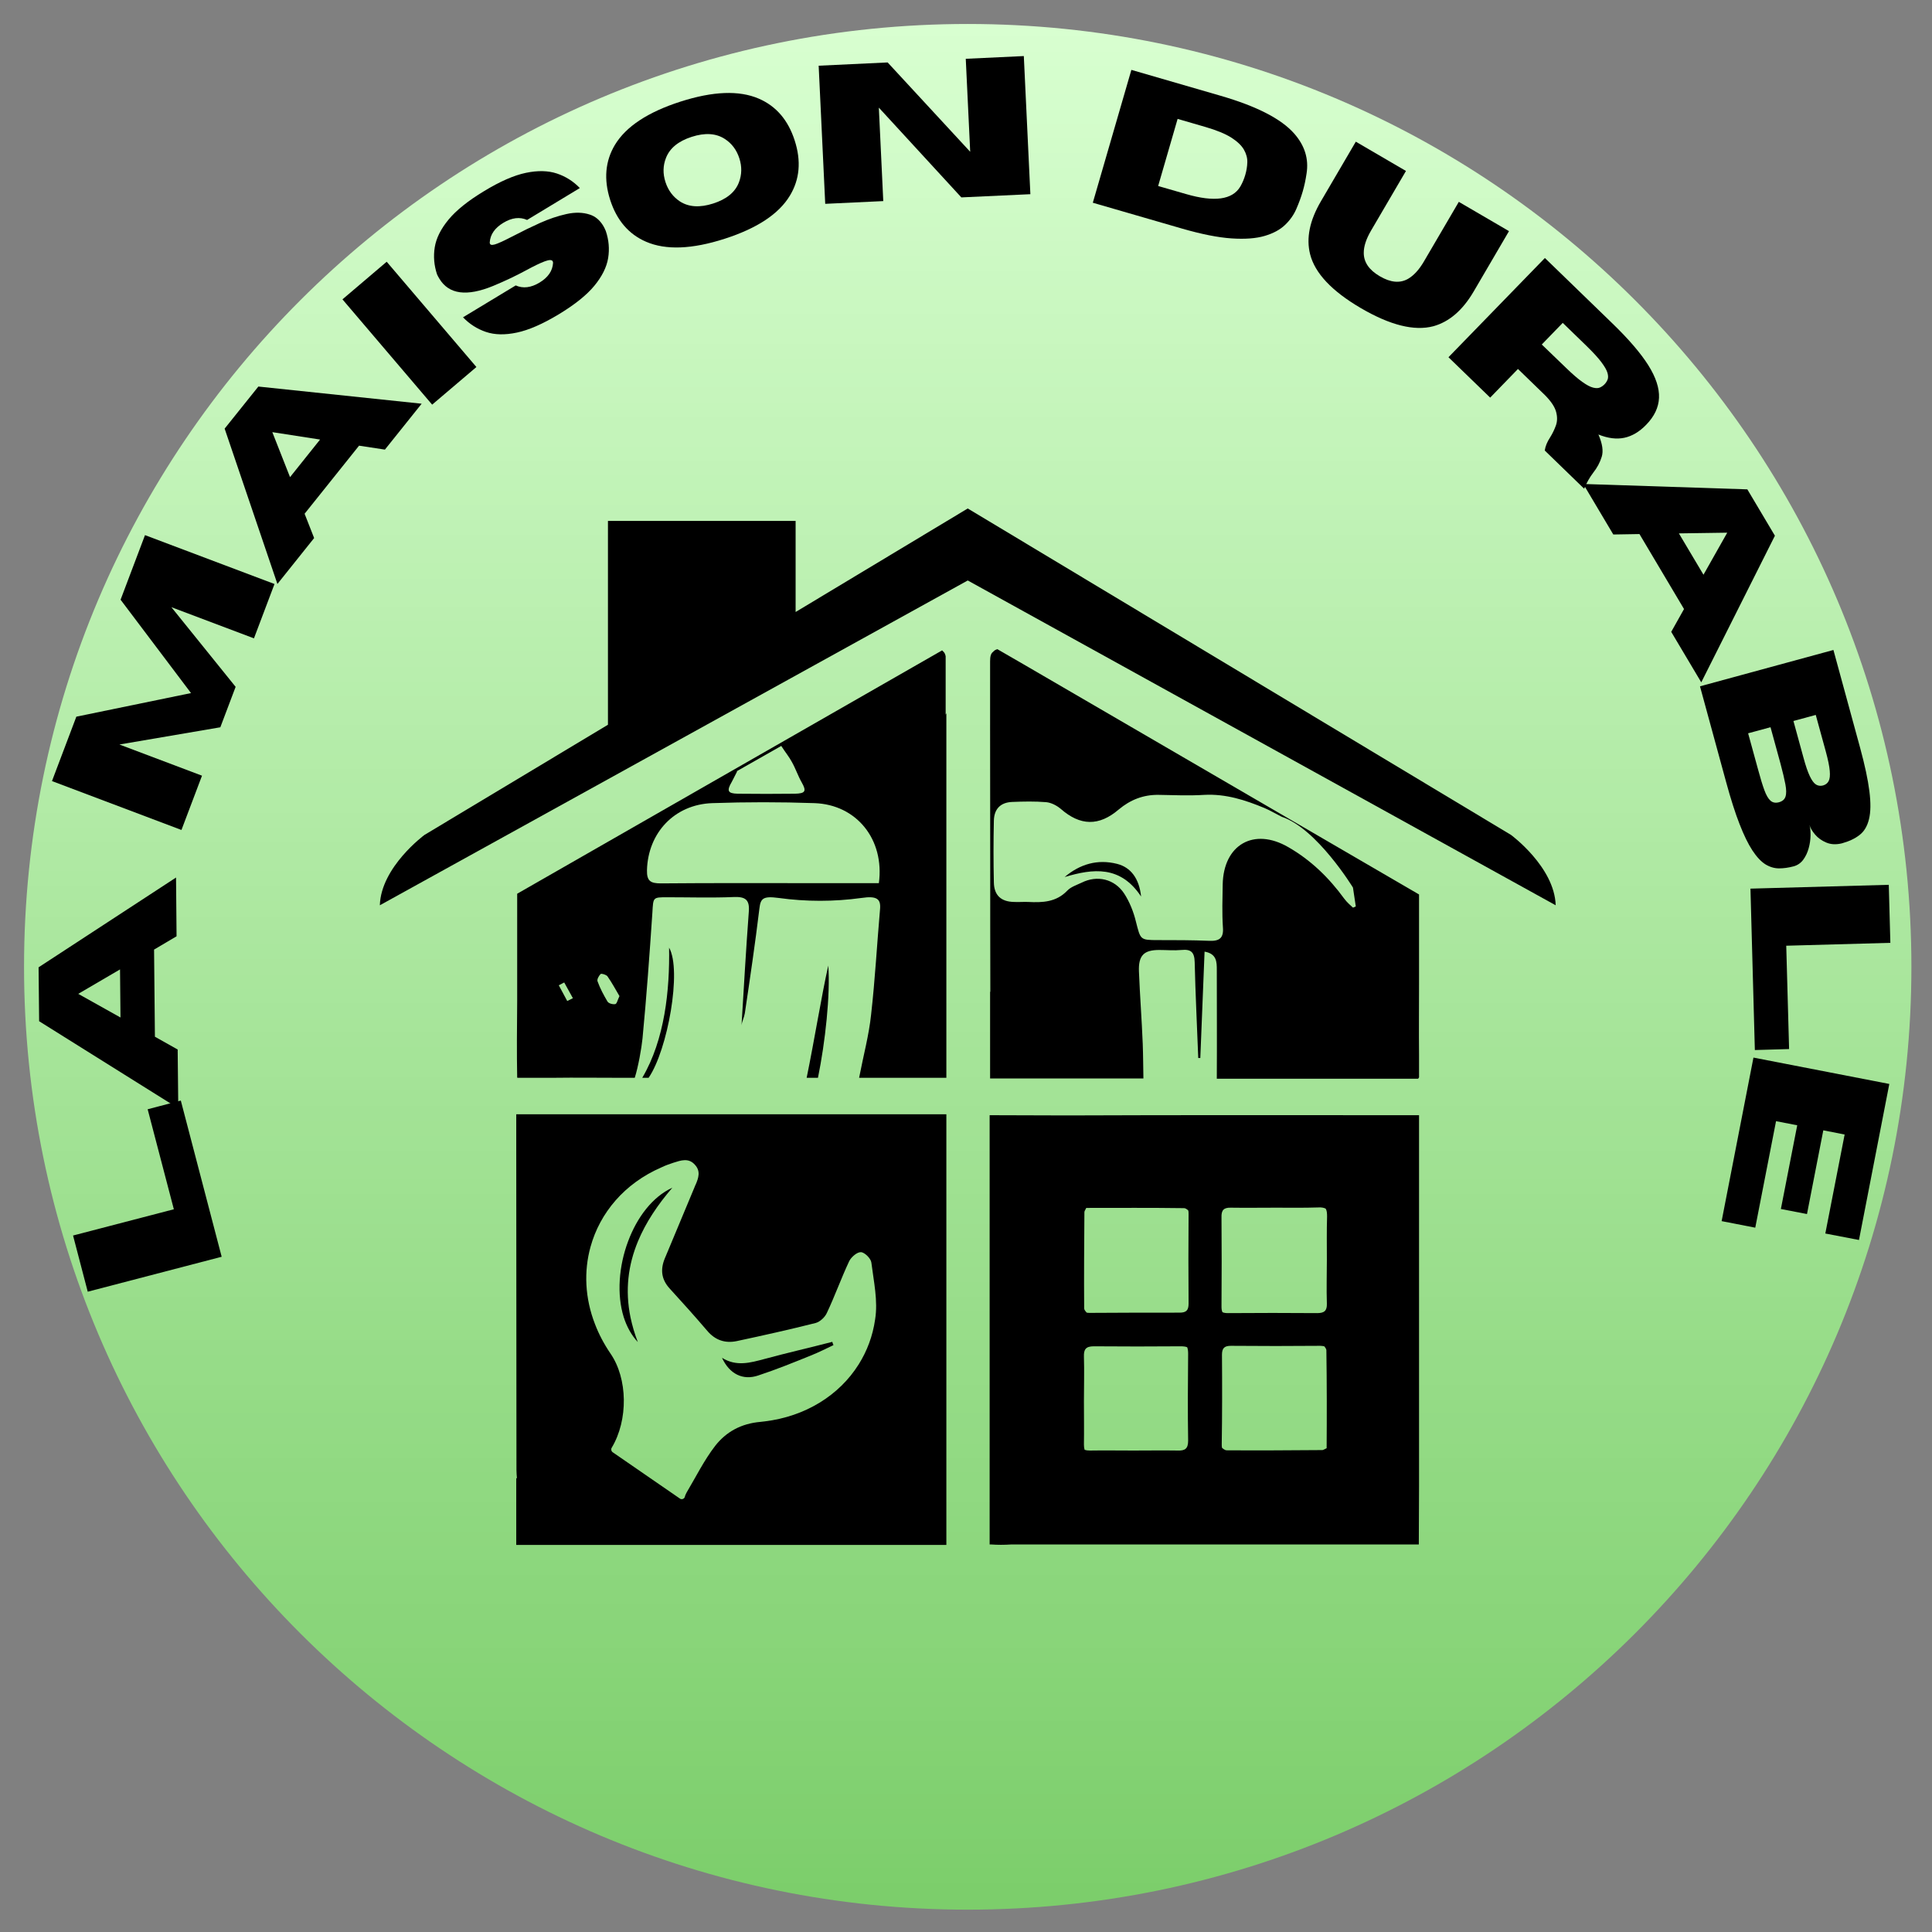 <svg version="1.2" xmlns="http://www.w3.org/2000/svg" viewBox="0 0 663 663" width="663" height="663">
	<rect x="0" y="0" width="663" height="663" fill="#808080" stroke="none"/>
	<defs>
		<clipPath clipPathUnits="userSpaceOnUse" id="cp1">
			<path d="m8.25 8.23h647.68v647.1h-647.68z"/>
		</clipPath>
		<clipPath clipPathUnits="userSpaceOnUse" id="cp2">
			<path d="m332.09 655.33c178.85 0 323.84-144.85 323.84-323.55 0-178.69-144.99-323.55-323.84-323.55-178.85 0-323.84 144.86-323.84 323.55 0 178.7 144.99 323.55 323.84 323.55z"/>
		</clipPath>
		<clipPath clipPathUnits="userSpaceOnUse" id="cp3">
			<path d="m332.09 655.33c178.85 0 323.84-144.85 323.84-323.55 0-178.69-144.99-323.55-323.84-323.55-178.85 0-323.84 144.86-323.84 323.55 0 178.7 144.99 323.55 323.84 323.55z"/>
		</clipPath>
		<linearGradient id="g1" x2="1" gradientUnits="userSpaceOnUse" gradientTransform="matrix(0,-647.097,647.683,0,332.089,655.333)">
			<stop offset="0" stop-color="#7cce6b"/>
			<stop offset=".008" stop-color="#7cce6b"/>
			<stop offset=".016" stop-color="#7dcf6c"/>
			<stop offset=".023" stop-color="#7ecf6d"/>
			<stop offset=".031" stop-color="#7fcf6e"/>
			<stop offset=".039" stop-color="#7fd06f"/>
			<stop offset=".047" stop-color="#80d06f"/>
			<stop offset=".055" stop-color="#81d070"/>
			<stop offset=".063" stop-color="#81d171"/>
			<stop offset=".07" stop-color="#82d172"/>
			<stop offset=".078" stop-color="#83d272"/>
			<stop offset=".086" stop-color="#84d273"/>
			<stop offset=".094" stop-color="#84d274"/>
			<stop offset=".102" stop-color="#85d375"/>
			<stop offset=".109" stop-color="#86d376"/>
			<stop offset=".117" stop-color="#86d476"/>
			<stop offset=".125" stop-color="#87d477"/>
			<stop offset=".133" stop-color="#88d478"/>
			<stop offset=".141" stop-color="#89d579"/>
			<stop offset=".148" stop-color="#89d57a"/>
			<stop offset=".156" stop-color="#8ad57a"/>
			<stop offset=".164" stop-color="#8bd67b"/>
			<stop offset=".172" stop-color="#8bd67c"/>
			<stop offset=".18" stop-color="#8cd77d"/>
			<stop offset=".188" stop-color="#8dd77e"/>
			<stop offset=".195" stop-color="#8ed77e"/>
			<stop offset=".203" stop-color="#8ed87f"/>
			<stop offset=".211" stop-color="#8fd880"/>
			<stop offset=".219" stop-color="#90d981"/>
			<stop offset=".227" stop-color="#90d981"/>
			<stop offset=".234" stop-color="#91d982"/>
			<stop offset=".242" stop-color="#92da83"/>
			<stop offset=".25" stop-color="#93da84"/>
			<stop offset=".258" stop-color="#93da85"/>
			<stop offset=".266" stop-color="#94db85"/>
			<stop offset=".273" stop-color="#95db86"/>
			<stop offset=".281" stop-color="#96dc87"/>
			<stop offset=".289" stop-color="#96dc88"/>
			<stop offset=".297" stop-color="#97dc89"/>
			<stop offset=".305" stop-color="#98dd89"/>
			<stop offset=".313" stop-color="#98dd8a"/>
			<stop offset=".32" stop-color="#99dd8b"/>
			<stop offset=".328" stop-color="#9ade8c"/>
			<stop offset=".336" stop-color="#9bde8d"/>
			<stop offset=".344" stop-color="#9bdf8d"/>
			<stop offset=".352" stop-color="#9cdf8e"/>
			<stop offset=".359" stop-color="#9ddf8f"/>
			<stop offset=".367" stop-color="#9de090"/>
			<stop offset=".375" stop-color="#9ee090"/>
			<stop offset=".383" stop-color="#9fe191"/>
			<stop offset=".391" stop-color="#a0e192"/>
			<stop offset=".398" stop-color="#a0e193"/>
			<stop offset=".406" stop-color="#a1e294"/>
			<stop offset=".414" stop-color="#a2e294"/>
			<stop offset=".422" stop-color="#a2e295"/>
			<stop offset=".43" stop-color="#a3e396"/>
			<stop offset=".438" stop-color="#a4e397"/>
			<stop offset=".445" stop-color="#a5e498"/>
			<stop offset=".453" stop-color="#a5e498"/>
			<stop offset=".461" stop-color="#a6e499"/>
			<stop offset=".469" stop-color="#a7e59a"/>
			<stop offset=".477" stop-color="#a7e59b"/>
			<stop offset=".484" stop-color="#a8e69c"/>
			<stop offset=".492" stop-color="#a9e69c"/>
			<stop offset=".5" stop-color="#aae69d"/>
			<stop offset=".508" stop-color="#aae79e"/>
			<stop offset=".516" stop-color="#abe79f"/>
			<stop offset=".523" stop-color="#ace79f"/>
			<stop offset=".531" stop-color="#ade8a0"/>
			<stop offset=".539" stop-color="#ade8a1"/>
			<stop offset=".547" stop-color="#aee9a2"/>
			<stop offset=".555" stop-color="#afe9a3"/>
			<stop offset=".563" stop-color="#afe9a3"/>
			<stop offset=".57" stop-color="#b0eaa4"/>
			<stop offset=".578" stop-color="#b1eaa5"/>
			<stop offset=".586" stop-color="#b2eba6"/>
			<stop offset=".594" stop-color="#b2eba7"/>
			<stop offset=".602" stop-color="#b3eba7"/>
			<stop offset=".609" stop-color="#b4eca8"/>
			<stop offset=".617" stop-color="#b4eca9"/>
			<stop offset=".625" stop-color="#b5ecaa"/>
			<stop offset=".633" stop-color="#b6edab"/>
			<stop offset=".641" stop-color="#b7edab"/>
			<stop offset=".648" stop-color="#b7eeac"/>
			<stop offset=".656" stop-color="#b8eead"/>
			<stop offset=".664" stop-color="#b9eeae"/>
			<stop offset=".672" stop-color="#b9efae"/>
			<stop offset=".68" stop-color="#baefaf"/>
			<stop offset=".688" stop-color="#bbefb0"/>
			<stop offset=".695" stop-color="#bcf0b1"/>
			<stop offset=".703" stop-color="#bcf0b2"/>
			<stop offset=".711" stop-color="#bdf1b2"/>
			<stop offset=".719" stop-color="#bef1b3"/>
			<stop offset=".727" stop-color="#bef1b4"/>
			<stop offset=".734" stop-color="#bff2b5"/>
			<stop offset=".742" stop-color="#c0f2b6"/>
			<stop offset=".75" stop-color="#c1f3b6"/>
			<stop offset=".758" stop-color="#c1f3b7"/>
			<stop offset=".766" stop-color="#c2f3b8"/>
			<stop offset=".773" stop-color="#c3f4b9"/>
			<stop offset=".781" stop-color="#c4f4ba"/>
			<stop offset=".789" stop-color="#c4f4ba"/>
			<stop offset=".797" stop-color="#c5f5bb"/>
			<stop offset=".805" stop-color="#c6f5bc"/>
			<stop offset=".813" stop-color="#c6f6bd"/>
			<stop offset=".82" stop-color="#c7f6bd"/>
			<stop offset=".828" stop-color="#c8f6be"/>
			<stop offset=".836" stop-color="#c9f7bf"/>
			<stop offset=".844" stop-color="#c9f7c0"/>
			<stop offset=".852" stop-color="#caf8c1"/>
			<stop offset=".859" stop-color="#cbf8c1"/>
			<stop offset=".867" stop-color="#cbf8c2"/>
			<stop offset=".875" stop-color="#ccf9c3"/>
			<stop offset=".883" stop-color="#cdf9c4"/>
			<stop offset=".891" stop-color="#cef9c5"/>
			<stop offset=".898" stop-color="#cefac5"/>
			<stop offset=".906" stop-color="#cffac6"/>
			<stop offset=".914" stop-color="#d0fbc7"/>
			<stop offset=".922" stop-color="#d0fbc8"/>
			<stop offset=".93" stop-color="#d1fbc9"/>
			<stop offset=".938" stop-color="#d2fcc9"/>
			<stop offset=".945" stop-color="#d3fcca"/>
			<stop offset=".953" stop-color="#d3fdcb"/>
			<stop offset=".961" stop-color="#d4fdcc"/>
			<stop offset=".969" stop-color="#d5fdcc"/>
			<stop offset=".977" stop-color="#d5fecd"/>
			<stop offset=".984" stop-color="#d6fece"/>
			<stop offset=".992" stop-color="#d7fecf"/>
			<stop offset="1" stop-color="#d8ffd0"/>
		</linearGradient>
		<clipPath clipPathUnits="userSpaceOnUse" id="cp4">
			<path d="m130.35 174.4h403.51v136.6h-403.51z"/>
		</clipPath>
		<clipPath clipPathUnits="userSpaceOnUse" id="cp5">
			<path d="m339 381.93h148v148.34h-148z"/>
		</clipPath>
		<clipPath clipPathUnits="userSpaceOnUse" id="cp6">
			<path d="m177 381.93h148v148.34h-148z"/>
		</clipPath>
	</defs>
	<style>
		.s0 { fill: url(#g1) } 
		.s1 { fill: #000000 } 
	</style>
	<g id="surface1">
		<g id="Clip-Path" clip-path="url(#cp1)">
			<g>
				<g id="Clip-Path" clip-path="url(#cp2)">
					<g>
						<g id="Clip-Path" clip-path="url(#cp3)">
							<g>
								<path class="s0" d="m655.93 655.33v-647.1h-647.68v647.1z"/>
							</g>
						</g>
					</g>
				</g>
			</g>
		</g>
		<g id="Clip-Path" clip-path="url(#cp4)">
			<g>
				<path class="s1" d="m518.52 286.51l-186.42-112.02-59.07 35.53v-31.25h-64.4v69.94l-62.95 37.8c0 0-14.93 10.98-15.33 24.15l201.75-111.46 201.76 111.46c-0.4-13.17-15.34-24.15-15.34-24.15z"/>
			</g>
		</g>
		<path class="s1" d="m284.24 331.34c-2.25 10-4.83 25.92-7.42 38.52q1.94 0 3.88 0c2.5-12.2 4.28-28.52 3.54-38.52z"/>
		<path class="s1" d="m222.59 369.86c6.53-9.54 11.46-36.91 7.02-44.66 0.24 14.53-1.45 31.5-9.2 44.66q1.09 0 2.18 0z"/>
		<path class="s1" d="m383.35 296.45c-6.7-1.7-12.75 0.07-18 4.52 9.77-2.92 19.13-4.04 26.24 6.69-0.65-6.13-3.48-10-8.24-11.21z"/>
		<g id="Clip-Path" clip-path="url(#cp5)">
			<g>
				<path class="s1" d="m482.62 382.7c-38.82 0-77.57-0.08-116.38 0.08l-26.63-0.08v147.31h0.56c2.1 0.16 4.45 0.16 6.86 0h139.86l0.08-19.79v-127.52h-3.15q-0.6 0-1.2 0zm-74.89 111.69c0 2.75-1.06 3.48-3.56 3.39-5.08-0.08-10.17 0-15.26 0-5 0-10-0.08-14.92 0-0.73 0-1.29-0.08-1.78-0.24-0.16-0.49-0.24-1.05-0.24-1.77 0.08-5.01 0-9.94 0-14.94 0-5.1 0.16-10.18 0-15.28-0.08-2.5 0.65-3.54 3.39-3.54q14.89 0.12 29.78 0c0.97 0 1.7 0.08 2.26 0.32 0.24 0.56 0.33 1.3 0.33 2.26-0.09 9.93-0.17 19.87 0 29.8zm0.15-47c0 2.26-0.8 3.07-3.06 3.07-10.25 0-20.42 0-30.67 0.08-0.49 0-0.89 0-1.21-0.08-0.49-0.48-0.89-1.05-0.89-1.45-0.08-10.99 0-22.05 0.08-33.04 0-0.41 0.32-0.73 0.64-1.45 11.07 0 22.36-0.08 33.58 0.08 0.41 0 0.89 0.32 1.38 0.73 0.15 0.32 0.15 0.8 0.15 1.37-0.08 10.18-0.08 20.43 0 30.69zm47.38 49.59c-0.73 0.32-1.14 0.64-1.46 0.64-10.97 0.08-22.03 0.16-33 0.08-0.41-0.08-0.97-0.4-1.46-0.88-0.08-0.41-0.08-0.73-0.08-1.22 0.16-10.25 0.16-20.43 0.08-30.69 0-2.25 0.81-3.07 3.07-3.07 10.25 0.09 20.42 0.09 30.67 0 0.48 0 0.97 0.09 1.37 0.17 0.4 0.48 0.72 0.97 0.72 1.37 0.17 11.23 0.17 22.45 0.09 33.6zm0.08-64.94c0 5.17-0.17 10.26 0 15.35 0.07 2.42-0.89 3.23-3.32 3.23-10.16-0.08-20.41-0.08-30.57 0-0.82 0-1.46-0.08-1.94-0.32-0.25-0.49-0.33-1.14-0.33-1.94 0.08-10.18 0.08-20.44 0-30.61-0.08-2.42 0.73-3.39 3.23-3.31 5.16 0.08 10.25 0 15.33 0 4.85 0 9.69 0.08 14.53-0.08 1.13-0.09 2.02 0.08 2.66 0.4 0.41 0.65 0.48 1.54 0.48 2.75-0.15 4.84-0.07 9.69-0.07 14.53z"/>
			</g>
		</g>
		<g id="Clip-Path" clip-path="url(#cp6)">
			<g>
				<path class="s1" d="m291.84 382.38h-114.68v10.33c0.07 37.24 0 74.47 0.07 111.7 0 0.97 0.09 1.93 0.17 2.9l-0.24-0.08v22.94h147.6v-147.79zm7.18 50.87c0.8 6.47 2.33 13.17 1.29 19.55-0.81 5.65-2.75 10.82-5.65 15.43-6.7 10.65-18.32 17.85-32.2 19.54-0.48 0.08-0.97 0.08-1.45 0.17-6.63 0.56-11.78 3.38-15.58 8.23-3.8 4.92-6.62 10.66-9.84 16.07-0.24 0.49-0.49 0.97-0.56 1.38-0.17 0.72-1.06 1.12-1.71 0.64l-23.08-15.91c-0.48-0.32-0.64-1.05-0.32-1.53 5.73-9.54 5.49-23.75-0.4-32.3-2.26-3.32-4.04-6.72-5.33-10.11-3.47-8.88-3.87-18.17-1.53-26.57 3.22-11.63 11.62-21.72 24.29-27.22 1.29-0.64 2.66-1.12 4.11-1.6 2.59-0.82 5.25-1.79 7.43 0.71 2.02 2.18 1.21 4.53 0.24 6.79-0.16 0.25-0.24 0.49-0.32 0.73q-4.6 11.02-9.2 22.05c-0.33 0.8-0.73 1.69-1.05 2.5-1.61 3.88-1.21 7.27 1.69 10.42 4.36 4.76 8.64 9.53 12.84 14.45 2.74 3.24 6.13 4.37 10.09 3.56 9.03-1.93 18.15-3.96 27.11-6.22 1.53-0.41 3.23-2.02 3.87-3.47 2.75-5.82 4.93-11.95 7.67-17.77 0.73-1.45 2.74-3.15 4.03-3.07 1.3 0.08 3.39 2.18 3.56 3.55z"/>
			</g>
		</g>
		<path class="s1" d="m262.3 466.37c-4.85 1.29-9.6 2.66-14.53-0.41 2.58 5.58 7.18 7.84 12.43 6.06 6.14-2.02 12.1-4.44 18.07-6.86 2.67-1.05 5.17-2.35 7.75-3.56-0.16-0.4-0.32-0.73-0.4-1.12-7.75 2.01-15.58 3.79-23.32 5.89z"/>
		<path class="s1" d="m230.74 407.57c-6.86 3.15-12.11 10.18-15.17 18.34-3.23 8.56-3.95 18.33-1.53 26.08 1.05 3.31 2.66 6.22 4.84 8.56-1.13-2.91-1.93-5.73-2.51-8.47-1.93-9.38-0.8-18.02 2.59-26.17 2.66-6.39 6.7-12.44 11.78-18.34z"/>
		<path class="s1" d="m324.52 229v-3.79c-0.17-0.8-0.4-1.29-0.89-1.69-0.08-0.08-0.16-0.25-0.33-0.33l-145.82 83.51c0 4.2 0 8.32 0 12.52v24.3c-0.08 8.89-0.16 18.02 0 26.25 0 0 0.07 0.09 0.16 0.09h8.71c0.09 0 0.09 0 0.17 0 1.37 0 2.66 0 4.03 0 6.78-0.09 13.56 0 20.34 0 2.34 0 4.6 0 6.94 0 1.21-3.81 2.33-10.18 2.66-13.49 1.38-14.38 2.42-28.83 3.39-43.21 0.32-5.25 0.08-5.25 5.17-5.25 7.58 0 15.17 0.24 22.75-0.08 4.04-0.17 5.49 0.97 5.17 5.01-0.97 13-1.7 26-2.5 39 0.16-1.29 0.88-2.66 1.13-4.11 1.78-11.96 3.55-23.91 5-35.94 0.41-3.48 1.21-4.36 6.62-3.64 9.44 1.3 18.96 1.3 28.41 0 5.4-0.81 6.69 0.4 6.37 3.88-1.05 12.03-1.7 24.15-3.07 36.18-0.72 6.95-2.58 13.74-4.11 21.65h29.94v-125.1l-0.24 0.48c0-5.9 0-11.39 0-16.24zm-129.86 114.52c-0.96-1.77-1.93-3.63-2.9-5.4 0.65-0.33 1.22-0.65 1.86-0.97 0.97 1.78 2.01 3.63 2.98 5.4zm16.47 1.06c-0.89 0.16-2.27-0.24-2.66-0.89-1.29-2.18-2.51-4.44-3.39-6.87-0.32-0.64 0.39-1.93 1.04-2.58 0.32-0.24 1.94 0.25 2.35 0.81 1.53 2.18 2.82 4.6 4.11 6.78-0.64 1.3-0.89 2.66-1.45 2.75zm40.02-76.32c0.49-0.89 0.97-1.94 1.86-3.63-0.16 0.07-0.24 0.15-0.4 0.15l15.49-8.8c1.45 2.26 2.75 3.8 3.64 5.5 1.29 2.26 2.09 4.76 3.38 7.02 1.7 2.99 1.29 3.8-2.33 3.88q-9.81 0.11-19.61 0c-3.47-0.08-3.88-0.97-2.03-4.12zm50.45 34.81h-20.91c-18 0-35.91-0.08-53.9 0.08-3.56 0-4.85-0.81-4.77-4.52 0.33-12.76 9.36-22.54 22.36-23.02q17.55-0.61 35.1 0c14.45 0.48 24.13 12.44 22.12 27.46z"/>
		<path class="s1" d="m486.97 369.7v-7.68c-0.08-8.24 0-16.39 0-24.55q0-8.36 0-16.71c0-3.48 0-6.88 0-10.35v-3.46l-135.74-78.99-8.96-5.18c-0.65 0.17-1.13 0.49-1.45 0.89-0.81 0.57-1.05 1.63-1.05 3.31v0.09c0 7.51 0 14.94 0 22.45 0.08 30.28 0 60.65 0.08 90.86l-0.08-0.08v29.79h52.61c-0.08-3.95-0.08-7.91-0.23-11.86-0.33-8.32-0.97-16.56-1.3-24.8-0.23-5.57 1.7-7.43 6.95-7.43 2.57 0 5.08 0.24 7.66 0 3.23-0.32 4.44 0.73 4.52 4.2 0.25 10.99 0.81 21.89 1.22 32.87q0.35 0 0.71 0c0.49-12.11 0.97-24.14 1.46-36.5 4.2 0.73 4.2 3.56 4.2 6.3 0 12.43 0.08 24.87 0 37.31h69.08c0.08-0.16 0.24-0.24 0.32-0.48zm-25.67-61.3c-5.24-7.19-11.45-13.24-19.2-17.69-11.86-6.87-22.27-0.81-22.51 12.84-0.08 4.85-0.25 9.77 0.07 14.62 0.33 3.88-1.29 4.85-4.84 4.68-5.81-0.24-11.54-0.24-17.34-0.24-6.3 0-6.06-0.08-7.68-6.38-0.8-3.31-2.18-6.78-4.03-9.61-3.31-5.01-9.28-6.39-14.61-3.71-1.69 0.8-3.71 1.45-4.92 2.74-3.79 3.96-8.47 4.12-13.4 3.87-1.61-0.07-3.22 0.09-4.84 0-4.44-0.07-6.86-2.25-6.94-6.7-0.16-7.11-0.16-14.05 0-21.16 0.08-4.03 2.26-6.3 6.29-6.46 3.88-0.16 7.83-0.24 11.7 0.08 1.71 0.17 3.56 1.13 4.93 2.27 6.7 5.89 13.15 6.05 19.93 0.24 3.96-3.31 8.39-5.09 13.64-5.02 5.25 0.09 10.49 0.33 15.74 0 7.34-0.39 14.05 1.78 20.66 4.53 1.7 0.73 3.23 1.61 5.89 2.99 12.03 3.95 24.45 24.3 24.45 24.3 0.33 2.11 0.65 4.29 0.97 6.47-0.32 0.16-0.64 0.32-0.97 0.41-0.97-0.89-2.09-1.86-2.99-3.07z"/>
		<path class="s1" d="m62.05 377.68l14.02 53.6-45.96 11.99-5.04-19.28 34.59-9.01-8.99-34.32z"/>
		<path class="s1" d="m60.41 301.14l0.18 20.16-7.72 4.57 0.29 29.9 7.81 4.39 0.21 20.18-47.75-29.89-0.19-18.5zm-19.22 31.53l-14.34 8.39 14.5 8.11z"/>
		<path class="s1" d="m94.2 200.41l-7.05 18.65-28.33-10.69 22.04 27.33-5.25 13.88-34.63 5.91 28.34 10.7-7.05 18.63-44.43-16.78 8.36-22.1 39.35-8.1-24.17-32.04 8.38-22.16z"/>
		<path class="s1" d="m144.7 138.54l-12.61 15.75-8.87-1.35-18.69 23.36 3.27 8.34-12.6 15.76-18.11-53.31 11.57-14.44zm-34.86 12.3l-16.39-2.54 6.08 15.44z"/>
		<path class="s1" d="m163.49 125.95l-15.19 12.91-30.78-36.13 15.18-12.91z"/>
		<path class="s1" d="m191.73 107.87q-8.26 4.98-14.35 6.26-6.12 1.3-10.61-0.22-4.5-1.52-7.88-5.02l18.09-10.94q3.76 1.68 8.16-0.97 4.4-2.65 4.65-6.76 0-0.37-0.15-0.6-0.45-0.77-2.7 0.06-2.26 0.83-6.4 3.08-5.22 2.83-11.29 5.35-13.61 5.6-18.48-2.48-0.42-0.67-0.79-1.47-1.54-4.62-0.79-9.29 0.75-4.68 4.72-9.49 3.97-4.82 12.22-9.8 8.24-5 14.35-6.27 6.1-1.27 10.62 0.23 4.51 1.5 7.88 4.99l-18.1 10.95q-3.76-1.68-8.15 0.98-4.4 2.65-4.67 6.74 0 0.32 0.13 0.53 0.41 0.69 2.54-0.17 2.14-0.86 6.06-2.91 3.92-2.06 8.5-4.13 4.6-2.07 9.09-3.07 4.47-1 8.06 0.2 2.78 0.9 4.56 3.81 0.49 0.83 0.89 1.81 1.57 4.62 0.8 9.32-0.78 4.69-4.75 9.5-3.96 4.79-12.21 9.78z"/>
		<path class="s1" d="m248.64 81.95q-16.76 5.39-26.9 1.02-8.96-3.85-12.35-14.38-3.37-10.54 1.64-18.89 5.71-9.42 22.46-14.82 16.77-5.38 26.88-1.04 8.97 3.86 12.35 14.39 3.4 10.53-1.64 18.88-5.68 9.45-22.44 14.84zm-3.9-12.11q6.88-2.21 8.81-7.19 1.56-4.03 0.17-8.32-1.4-4.33-4.98-6.64-4.5-2.94-11.37-0.73-6.86 2.21-8.82 7.22-1.58 3.98-0.18 8.3 1.39 4.3 5 6.67 4.51 2.89 11.37 0.69z"/>
		<path class="s1" d="m353.59 66.64l-23.69 1.1-28.31-30.8 1.52 32.07-19.92 0.94-2.25-47.4 23.67-1.12 28.33 30.66-1.52-31.91 19.92-0.94z"/>
		<path class="s1" d="m405.56 78.42l-30.54-8.85 13.23-45.59 30.54 8.86q18.69 5.41 25.37 13.03 5.4 6.16 4.21 13.67-0.48 3.29-1.33 6.2-0.84 2.87-2.17 5.93-1.31 3.06-3.89 5.52-2.59 2.48-7 3.77-4.42 1.31-11.36 0.85-6.92-0.46-17.06-3.39zm1.44-11.83q14.58 4.25 18.64-2.57 1.1-1.92 1.69-3.98 0.63-2.1 0.71-4.29 0.08-2.2-1.15-4.37-1.23-2.16-4.33-4.15-3.11-1.97-8.87-3.65l-9.57-2.78-6.68 23.03z"/>
		<path class="s1" d="m467.06 105.77q-15-8.77-17.47-18.52-2.09-8.26 3.68-18.13l12-20.5 17.21 10.05-12 20.5q-2.5 4.29-2.48 7.62 0 4.8 5.5 8.01 5.56 3.27 9.71 0.88 2.95-1.72 5.41-5.91l12-20.5 17.22 10.05-12.13 20.73q-5.65 9.63-13.81 11.9-9.79 2.6-24.84-6.18z"/>
		<path class="s1" d="m543.63 167.71l-13.52-13.11q0.31-2.19 1.86-4.54 1.18-1.89 1.95-4.01 0.78-2.12 0.09-4.69-0.67-2.56-3.79-5.72l-9.3-9.02-9.54 9.83-14.31-13.86 33.09-34.05 23.26 22.54q8.33 8.07 12.24 14.28 3.88 6.2 3.66 11.16-0.21 4.96-4.4 9.25-3.48 3.6-7.5 4.46-4 0.85-8.89-1.12 2.04 4.68 1.14 7.62-0.89 2.92-2.94 5.51-1.77 2.31-3.1 5.47zm-14.54-49.49l8.19 7.89q3.41 3.32 5.69 4.93 2.26 1.62 3.73 1.98 1.48 0.37 2.35-0.04 0.89-0.4 1.56-1.09 0.67-0.68 1.05-1.6 0.38-0.9-0.03-2.35-0.42-1.44-2.1-3.67-1.67-2.23-5.08-5.55l-8.17-7.92z"/>
		<path class="s1" d="m583.82 234.16l-10.31-17.33 4.39-7.83-15.29-25.73-8.98 0.15-10.31-17.34 56.31 1.85 9.46 15.91zm0.76-36.93l8.15-14.43-16.59 0.24z"/>
		<path class="s1" d="m592.34 268.34l-8.96-32.82 45.79-12.47 9.15 33.53q2.44 8.94 3.19 14.92 0.76 6-0.13 9.59-0.87 3.63-3.25 5.46-2.37 1.85-6.1 2.87-2.98 0.71-5.33-0.29-2.34-0.98-3.84-2.76-1.5-1.78-1.91-3.29 0.41 1.49 0.37 3.65-0.04 2.19-0.65 4.38-0.6 2.2-1.85 3.91-1.26 1.7-3.27 2.27-2.69 0.72-5.1 0.71-2.41-0.03-4.65-1.41-2.23-1.41-4.42-4.73-2.19-3.32-4.41-9.03-2.24-5.71-4.63-14.49zm26.54-8.39q1.14 4.23 2.19 6.41 1.04 2.2 2.13 2.87 1.09 0.66 2.39 0.32 1.35-0.38 1.94-1.5 0.6-1.13 0.38-3.54-0.21-2.42-1.36-6.64l-3.44-12.53-7.66 2.08zm-15.54 4.22q1.16 4.32 2.12 6.94 0.95 2.62 2.1 3.64 1.14 1.03 2.92 0.56 1.79-0.49 2.25-1.96 0.48-1.47-0.04-4.2-0.51-2.73-1.67-7.06l-3.43-12.53-7.69 2.08z"/>
		<path class="s1" d="m602.21 360.34l-1.51-55.39 47.47-1.31 0.54 19.91-35.73 0.99 0.98 35.46z"/>
		<path class="s1" d="m590.81 419.05l10.92-56.12 46.62 9.05-10.41 53.54-11.55-2.22 6.63-33.97-7.32-1.44-5.6 28.73-8.96-1.73 5.61-28.73-7.27-1.41-7.13 36.55z"/>
	</g>
</svg>